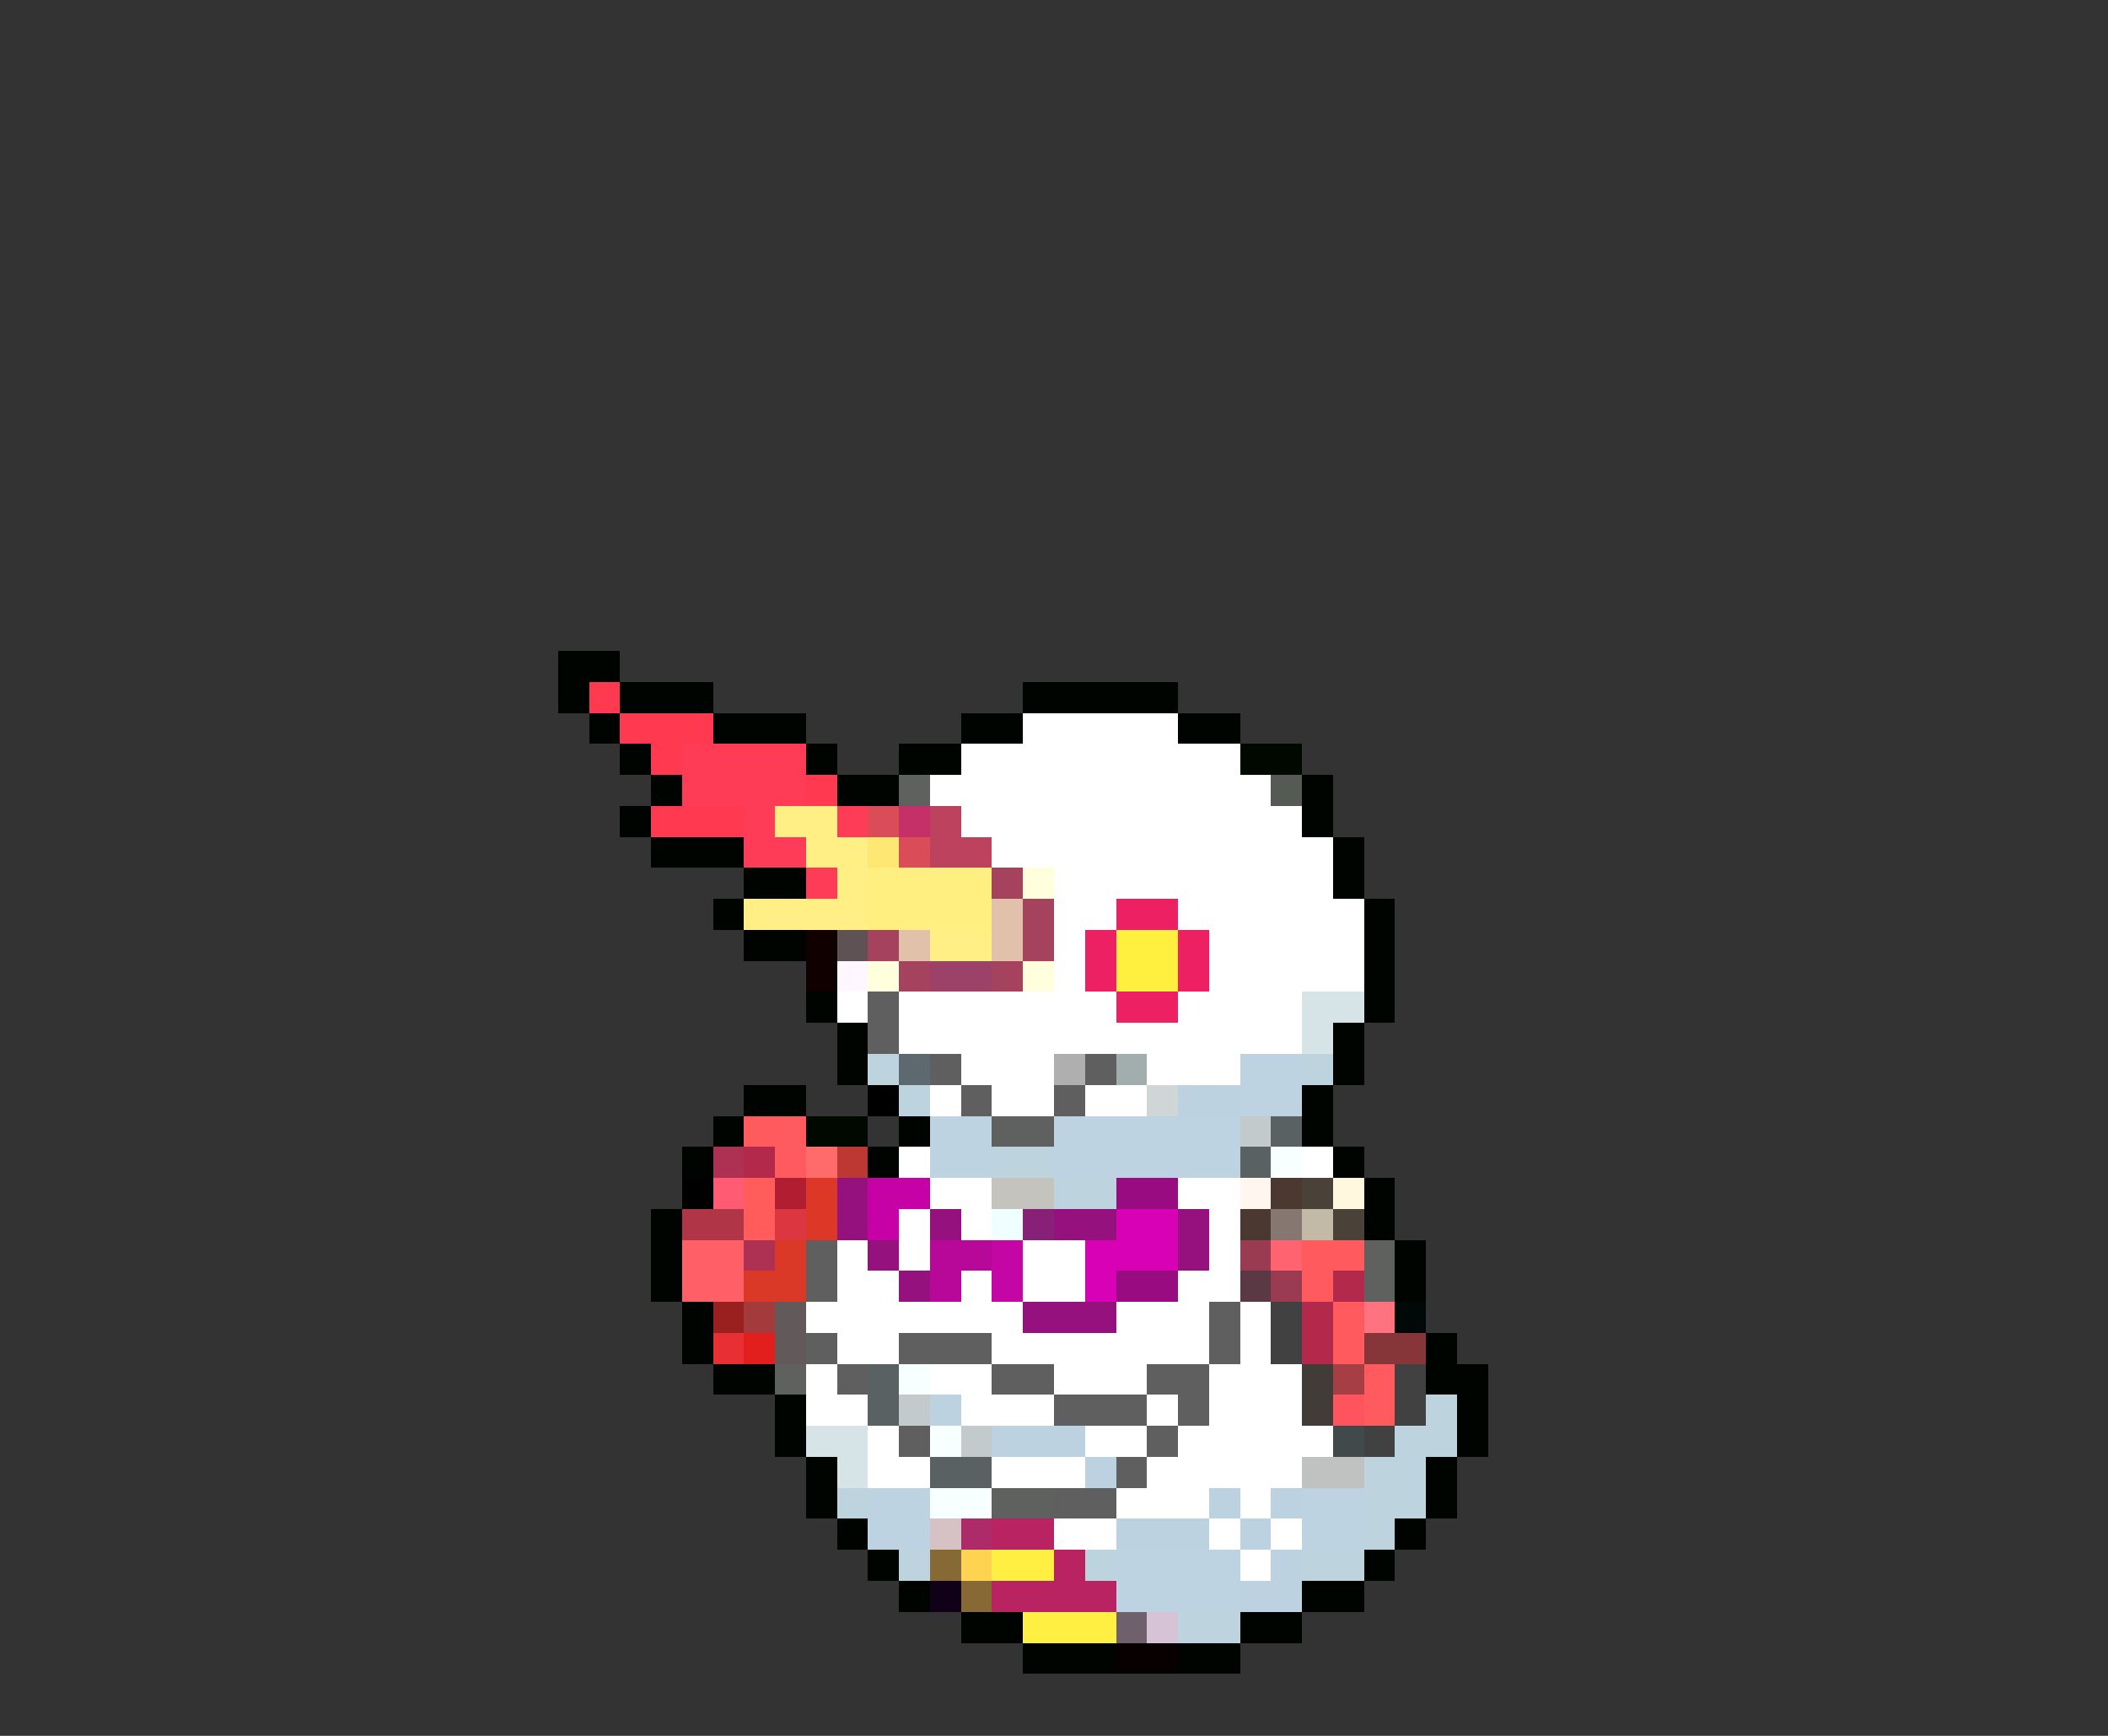 <svg xmlns="http://www.w3.org/2000/svg" viewBox="0 -0.5 68 56" shape-rendering="crispEdges">
<rect x="0" y="-0.5" width="68" height="56" fill="#333333" stroke="none"/>
<path stroke="#000400" d="M18 21h2M18 22h1M20 22h3M33 22h5M19 23h1M23 23h3M31 23h2M38 23h2M20 24h1M26 24h1M29 24h2M21 25h1M27 25h2M42 25h1M20 26h1M42 26h1M21 27h3M43 27h1M24 28h2M43 28h1M23 29h1M44 29h1M24 30h2M44 30h1M44 31h1M26 32h1M44 32h1M27 33h1M43 33h1M27 34h1M43 34h1M24 35h2M42 35h1M23 36h1M29 36h1M42 36h1M22 37h1M28 37h1M43 37h1M44 38h1M21 39h1M44 39h1M21 40h1M45 40h1M21 41h1M45 41h1M22 42h1M22 43h1M46 43h1M23 44h2M46 44h2M25 45h1M47 45h1M25 46h1M47 46h1M26 47h1M46 47h1M26 48h1M46 48h1M27 49h1M45 49h1M28 50h1M44 50h1M29 51h1M42 51h2M31 52h2M40 52h2M33 53h3M38 53h2" />
<path stroke="#ff394f" d="M19 22h1M20 23h3M21 24h1M26 25h1M21 26h3" />
<path stroke="#ffffff" d="M33 23h5M31 24h9M30 25h11M31 26h11M32 27h11M34 28h9M34 29h2M38 29h6M34 30h1M39 30h5M34 31h1M39 31h5M27 32h1M29 32h7M38 32h4M29 33h13M31 34h3M37 34h3M30 35h1M32 35h2M35 35h2M29 37h1M42 37h1M30 38h2M38 38h2M29 39h1M31 39h1M39 39h1M27 40h1M29 40h1M33 40h2M39 40h1M27 41h2M31 41h1M33 41h2M38 41h2M26 42h7M36 42h3M40 42h1M27 43h2M32 43h7M40 43h1M26 44h1M30 44h2M34 44h3M39 44h3M26 45h2M31 45h3M37 45h1M39 45h3M28 46h1M35 46h2M38 46h5M28 47h2M32 47h3M37 47h5M36 48h3M40 48h1M34 49h2M39 49h1M41 49h1M40 50h1" />
<path stroke="#ff3c55" d="M22 24h4M22 25h4" />
<path stroke="#000800" d="M40 24h2M26 36h2" />
<path stroke="#5e615e" d="M29 25h1M44 40h1M44 41h1M25 44h1M32 48h2" />
<path stroke="#555a55" d="M41 25h1" />
<path stroke="#ff3c57" d="M24 26h1M27 26h1M24 27h2M26 28h1" />
<path stroke="#ffef84" d="M25 26h2M26 27h2M27 28h1M24 29h4M30 30h2" />
<path stroke="#d94c58" d="M28 26h1M29 27h1" />
<path stroke="#c63068" d="M29 26h1" />
<path stroke="#bd425e" d="M30 26h1M30 27h2" />
<path stroke="#ffe773" d="M28 27h1" />
<path stroke="#ffef80" d="M28 28h4M28 29h4" />
<path stroke="#a5425e" d="M32 28h1M33 29h1M28 30h1M33 30h1M29 31h1M32 31h1" />
<path stroke="#ffffde" d="M33 28h1M28 31h1M33 31h1" />
<path stroke="#e1c1aa" d="M32 29h1M29 30h1M32 30h1" />
<path stroke="#ee2064" d="M36 29h2M35 30h1M38 30h1M35 31h1M38 31h1M36 32h2" />
<path stroke="#100000" d="M26 30h1M26 31h1" />
<path stroke="#5f5255" d="M27 30h1" />
<path stroke="#ffef3f" d="M36 30h2M36 31h2" />
<path stroke="#fff7ff" d="M27 31h1" />
<path stroke="#9c4167" d="M30 31h2" />
<path stroke="#5f5f5f" d="M28 32h1M28 33h1M30 34h1M35 34h1M31 35h1M34 35h1M26 40h1M26 41h1M39 42h1M26 43h1M29 43h3M39 43h1M27 44h1M32 44h2M37 44h2M34 45h3M38 45h1M29 46h1M37 46h1M36 47h1M34 48h2" />
<path stroke="#d6e3e7" d="M42 32h2M42 33h1M26 46h2M27 47h1" />
<path stroke="#bdd3de" d="M28 34h1M42 34h1M29 35h1M32 37h2M34 38h2M46 45h1M45 46h2M44 47h2M27 48h1M44 48h2M44 49h1M29 50h1M35 50h1M42 50h2M38 52h2" />
<path stroke="#5e696f" d="M29 34h1" />
<path stroke="#afafaf" d="M34 34h1" />
<path stroke="#a1aead" d="M36 34h1" />
<path stroke="#bdd3e1" d="M40 34h2M40 35h2M30 36h2M34 36h6M30 37h2M34 37h6M28 48h2M42 48h2M28 49h2M42 49h2M36 50h4M36 51h4" />
<path stroke="#000000" d="M28 35h1M22 38h1" />
<path stroke="#d0d6d6" d="M37 35h1" />
<path stroke="#bdd2e1" d="M38 35h2M30 45h1M32 46h3M35 47h1M39 48h1M41 48h1M36 49h3M40 49h1M41 50h1M40 51h2" />
<path stroke="#ff5b5f" d="M24 36h2M25 37h1M42 40h2M42 41h1M43 42h1M43 43h1M44 44h1M44 45h1" />
<path stroke="#5f6160" d="M32 36h2" />
<path stroke="#c2cacb" d="M40 36h1M29 45h1M31 46h1" />
<path stroke="#5a6163" d="M41 36h1M40 37h1M28 44h1M28 45h1M30 47h2" />
<path stroke="#ae3053" d="M23 37h1M24 40h1" />
<path stroke="#b3294b" d="M24 37h1M43 41h1M42 42h1M42 43h1" />
<path stroke="#ff6b6b" d="M26 37h1" />
<path stroke="#bd3733" d="M27 37h1" />
<path stroke="#f7ffff" d="M41 37h1M29 44h1M30 46h1M30 48h2" />
<path stroke="#ff5b73" d="M23 38h1" />
<path stroke="#ff5c5b" d="M24 38h1M24 39h1" />
<path stroke="#b11e31" d="M25 38h1" />
<path stroke="#dd3727" d="M26 38h1M26 39h1" />
<path stroke="#94117e" d="M27 38h1M27 39h1M30 39h1M34 39h2M38 39h1M28 40h1M38 40h1M29 41h1M33 42h3" />
<path stroke="#c601a6" d="M28 38h2M28 39h1" />
<path stroke="#c5c3bd" d="M32 38h2" />
<path stroke="#990b81" d="M36 38h2M36 41h2" />
<path stroke="#fff7ef" d="M40 38h1" />
<path stroke="#4a3831" d="M41 38h1M40 39h1" />
<path stroke="#4a4139" d="M42 38h1M43 39h1" />
<path stroke="#fff7de" d="M43 38h1" />
<path stroke="#b03547" d="M22 39h2" />
<path stroke="#dc3740" d="M25 39h1" />
<path stroke="#efffff" d="M32 39h1" />
<path stroke="#872076" d="M33 39h1" />
<path stroke="#d901b5" d="M36 39h2M35 40h3M35 41h1" />
<path stroke="#867770" d="M41 39h1" />
<path stroke="#c2baa7" d="M42 39h1" />
<path stroke="#ff6067" d="M22 40h2M22 41h2" />
<path stroke="#da3928" d="M25 40h1M24 41h2" />
<path stroke="#b7089a" d="M30 40h2M30 41h1" />
<path stroke="#c306a4" d="M32 40h1M32 41h1" />
<path stroke="#9b3b51" d="M40 40h1M41 41h1" />
<path stroke="#ff636f" d="M41 40h1" />
<path stroke="#5a3844" d="M40 41h1" />
<path stroke="#9a1f1f" d="M23 42h1" />
<path stroke="#a33a3c" d="M24 42h1" />
<path stroke="#625a5a" d="M25 42h1M25 43h1" />
<path stroke="#424142" d="M41 42h1M41 43h1M45 44h1M45 45h1M44 46h1" />
<path stroke="#ff7380" d="M44 42h1" />
<path stroke="#000808" d="M45 42h1" />
<path stroke="#e82f33" d="M23 43h1" />
<path stroke="#e21f1d" d="M24 43h1" />
<path stroke="#863538" d="M44 43h2" />
<path stroke="#423c39" d="M42 44h1M42 45h1" />
<path stroke="#a63f45" d="M43 44h1" />
<path stroke="#ff535d" d="M43 45h1" />
<path stroke="#42494a" d="M43 46h1" />
<path stroke="#c0c2c2" d="M42 47h2" />
<path stroke="#d6c1c5" d="M30 49h1" />
<path stroke="#ae2b6a" d="M31 49h1" />
<path stroke="#b92361" d="M32 49h2M34 50h1M32 51h4" />
<path stroke="#876935" d="M30 50h1M31 51h1" />
<path stroke="#ffd352" d="M31 50h1" />
<path stroke="#ffef42" d="M32 50h2M33 52h3" />
<path stroke="#100018" d="M30 51h1" />
<path stroke="#6f616b" d="M36 52h1" />
<path stroke="#d6c3d6" d="M37 52h1" />
<path stroke="#080000" d="M36 53h2" />
</svg>